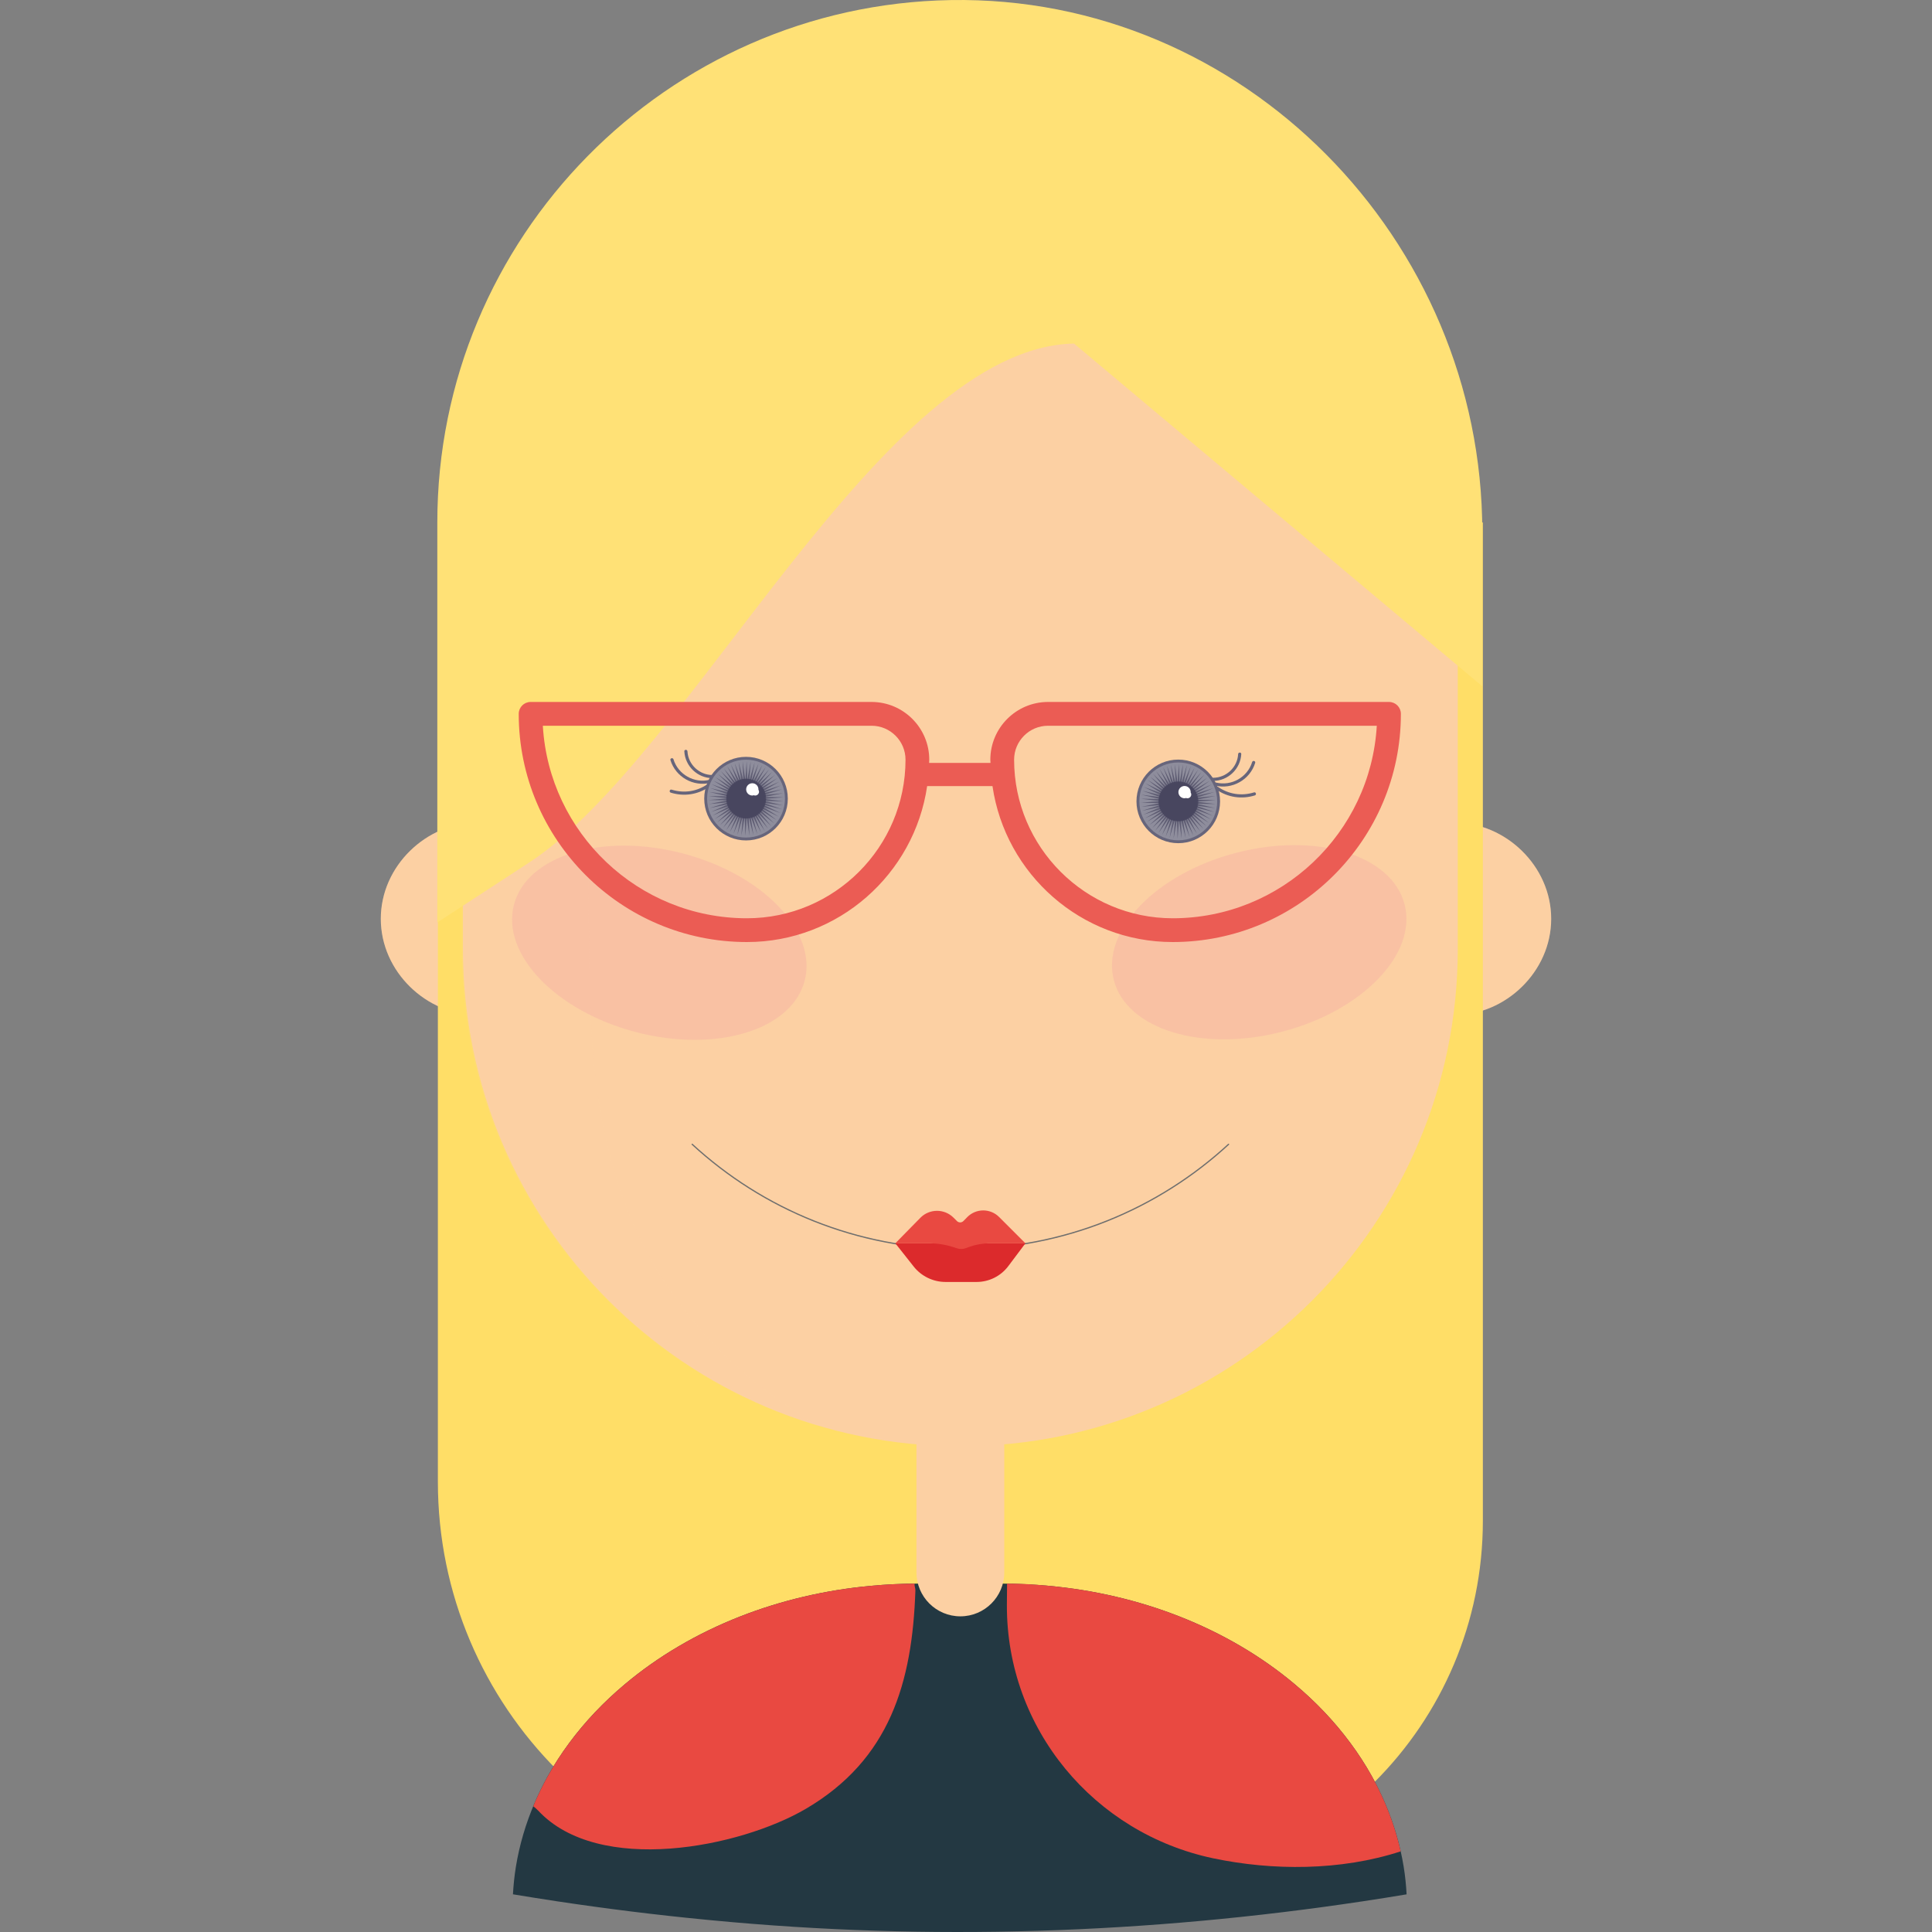<?xml version="1.0" encoding="iso-8859-1"?>
<!-- Generator: Adobe Illustrator 18.0.0, SVG Export Plug-In . SVG Version: 6.00 Build 0)  -->
<!DOCTYPE svg PUBLIC "-//W3C//DTD SVG 1.1//EN" "http://www.w3.org/Graphics/SVG/1.1/DTD/svg11.dtd">
<svg version="1.1" id="Capa_1" xmlns="http://www.w3.org/2000/svg" xmlns:xlink="http://www.w3.org/1999/xlink" x="0px" y="0px"
	 viewBox="0 0 154.069 154.069" style="enable-background:new 0 0 154.069 154.069;" xml:space="preserve">
<rect x="0" y="0" width="154.069" height="154.069" fill="#808080" stroke="none"/>
<g>
	<g>
		<g>
			<path style="fill:#FCD0A3;" d="M116.034,80.939c4,0,7.667-3.433,7.667-7.667c0-4.234-3.667-7.667-7.667-7.667V80.939z"/>
			<path style="opacity:0.16;fill:#FCD0A3;" d="M116.034,80.939c4,0,7.667-3.433,7.667-7.667c0-4.234-3.667-7.667-7.667-7.667
				V80.939z"/>
		</g>
		<g>
			<path style="fill:#FCD0A3;" d="M38.034,80.939c-4,0-7.667-3.433-7.667-7.667c0-4.234,3.667-7.667,7.667-7.667V80.939z"/>
			<path style="opacity:0.16;fill:#FCD0A3;" d="M38.034,80.939c-4,0-7.667-3.433-7.667-7.667c0-4.234,3.667-7.667,7.667-7.667
				V80.939z"/>
		</g>
	</g>
	<g>
		<g>
			<g>
				<path style="fill:#FFDE67;" d="M88.795,150.729H67.491c-17.989,0-32.572-14.583-32.572-32.571V41.666h83.333v79.605
					C118.252,137.54,105.064,150.729,88.795,150.729z"/>
				<g>
					<path style="fill:#233842;" d="M111.937,148.858c-0.285-1.747-0.787-3.439-1.481-5.059c-0.315-0.735-0.667-1.457-1.06-2.161
						c-1.016-1.819-2.284-3.528-3.769-5.097c-0.739-0.781-1.535-1.524-2.378-2.233c-2.633-2.212-5.745-4.051-9.206-5.407
						c-3.216-1.26-6.729-2.101-10.436-2.44c-1.211-0.111-2.44-0.174-3.688-0.174h-6.759c-1.248,0-2.477,0.063-3.688,0.174
						c-3.706,0.339-7.22,1.181-10.436,2.44c-3.461,1.357-6.574,3.195-9.207,5.409c-0.842,0.707-1.637,1.45-2.375,2.23
						c-1.485,1.568-2.754,3.277-3.77,5.097c-0.393,0.704-0.744,1.426-1.06,2.161c-0.695,1.622-1.198,3.314-1.483,5.064
						c-0.118,0.724-0.193,1.459-0.235,2.201c1.158,0.191,2.317,0.377,3.477,0.552c3.972,0.597,7.951,1.094,11.935,1.477
						c0.171,0.017,0.343,0.033,0.515,0.049c17.282,1.652,34.652,1.072,51.877-1.525c1.154-0.174,2.309-0.357,3.461-0.55
						C112.131,150.321,112.056,149.584,111.937,148.858z"/>
					<path style="fill:#E94941;" d="M42.922,144.393c4.828,5.174,16.077,2.941,21.345-0.15c6.695-3.929,8.485-10.072,8.732-17.408
						c0.006-0.194-0.095-0.37-0.061-0.545c-1.216,0.003-2.283,0.063-3.464,0.171c-3.706,0.339-7.22,1.181-10.436,2.44
						c-3.461,1.357-6.574,3.195-9.207,5.409c-0.842,0.707-1.637,1.45-2.375,2.23c-1.485,1.568-2.754,3.277-3.77,5.097
						c-0.393,0.704-0.744,1.426-1.06,2.161c-0.035,0.082-0.064,0.166-0.098,0.249C42.662,144.151,42.795,144.257,42.922,144.393z"/>
					<path style="fill:#E94941;" d="M80.295,128.001c-0.03,9.881,6.972,18.192,16.443,20.189c4.729,0.996,10.179,1.009,14.96-0.551
						c-0.295-1.317-0.712-2.601-1.243-3.841c-0.315-0.735-0.667-1.457-1.06-2.161c-1.016-1.819-2.284-3.527-3.769-5.097
						c-0.739-0.781-1.535-1.524-2.378-2.233c-2.633-2.212-5.745-4.051-9.206-5.407c-3.216-1.26-6.729-2.101-10.436-2.44
						c-1.211-0.111-2.049-0.172-3.297-0.172C80.311,126.288,80.297,127.301,80.295,128.001z"/>
				</g>
				<g>
					<path style="fill:#FCD0A3;" d="M76.586,128.896L76.586,128.896c-1.934,0-3.502-1.567-3.502-3.502v-13.963
						c0-1.934,1.568-3.502,3.502-3.502l0,0c1.934,0,3.501,1.568,3.501,3.502v13.963C80.087,127.328,78.519,128.896,76.586,128.896z"
						/>
					<path style="fill:#FCD0A3;" d="M76.586,115.333L76.586,115.333c-21.907,0-39.667-17.76-39.667-39.667v-34
						C36.919,19.759,54.678,2,76.586,2l0,0c21.908,0,39.666,17.759,39.666,39.667v34C116.252,97.573,98.493,115.333,76.586,115.333z
						"/>
					<path style="opacity:0.16;fill:#FCD0A3;" d="M54.906,104.884c-5.892-7.366-7.637-16.08-7.841-25.324
						c-0.202-9.157-0.265-17.485,0.294-26.664c0.543-8.917,2.318-17.641,6.814-25.005C60.358,17.763,71.498,8.208,82.161,2.41
						C80.308,2.144,78.416,2,76.489,2l0,0C54.582,2,36.822,19.759,36.822,41.666v34c0,18.021,12.022,33.227,28.481,38.057
						C61.359,111.427,57.808,108.512,54.906,104.884z"/>
				</g>
			</g>
			<path style="fill:#FFE176;" d="M118.207,54.729V42.404c0-23.314-19.079-42.798-42.391-42.398
				c-22.642,0.388-40.942,18.928-40.942,41.66v31.896l7.35-4.796c12.889-8.41,28.036-41.051,43.423-41.37L118.207,54.729z"/>
		</g>
		<g>
			<g>
				<path style="fill:none;stroke:#6F6F6E;stroke-width:0.1;stroke-linecap:round;stroke-linejoin:round;stroke-miterlimit:10;" d="
					M55.2,91.254c5.626,5.181,13.135,8.348,21.386,8.348c8.25,0,15.76-3.167,21.386-8.348"/>
				<g>
					<path style="fill:#DC2A2C;" d="M71.398,99.148l1.461,1.849c0.616,0.78,1.556,1.234,2.55,1.234h2.47
						c0.995,0,1.933-0.468,2.53-1.265l1.364-1.818H71.398z"/>
					<path style="fill:#E94941;" d="M77.132,97.063l-0.303,0.309c-0.142,0.145-0.374,0.146-0.517,0.003l-0.271-0.271
						c-0.733-0.732-1.923-0.727-2.648,0.013l-1.995,2.032h2.693c0.659,0,1.313,0.104,1.94,0.306l0.304,0.099
						c0.217,0.069,0.45,0.065,0.664-0.012l0.283-0.103c0.532-0.191,1.092-0.29,1.657-0.29h2.834l-2.097-2.097
						C78.972,96.347,77.829,96.352,77.132,97.063z"/>
				</g>
			</g>
			<g>
				
					<ellipse transform="matrix(0.968 0.253 -0.253 0.968 20.677 -10.846)" style="opacity:0.25;fill:#F296A4;" cx="52.589" cy="75.125" rx="11.974" ry="7.36"/>
				
					<ellipse transform="matrix(-0.968 0.253 -0.253 -0.968 216.7 122.436)" style="opacity:0.25;fill:#F296A4;" cx="100.492" cy="75.125" rx="11.974" ry="7.36"/>
			</g>
			<g>
				<g>
					<g>
						<g>
							<g>
								<g>
									<path style="fill:#67657B;" d="M96.902,62.646c1.364,0.339,2.783-0.466,3.193-1.81c0.047-0.155-0.194-0.22-0.241-0.066
										c-0.37,1.213-1.655,1.941-2.885,1.635C96.812,62.366,96.745,62.607,96.902,62.646L96.902,62.646z"/>
								</g>
							</g>
							<g>
								<g>
									<path style="fill:#67657B;" d="M96.741,62.274c1.189-0.001,2.184-0.954,2.245-2.139c0.008-0.161-0.242-0.16-0.25,0
										c-0.054,1.051-0.946,1.888-1.995,1.889C96.58,62.024,96.58,62.274,96.741,62.274L96.741,62.274z"/>
								</g>
							</g>
							<g>
								<g>
									<path style="fill:#67657B;" d="M97.003,62.966c0.911,0.626,2.01,0.791,3.066,0.465c0.154-0.047,0.088-0.289-0.066-0.241
										c-0.998,0.308-2.013,0.152-2.873-0.439C96.996,62.658,96.871,62.875,97.003,62.966L97.003,62.966z"/>
								</g>
							</g>
						</g>
						<g>
							<g>
								<circle style="fill:#67657B;" cx="93.962" cy="63.907" r="3.333"/>
								<circle style="fill:#8E8D9C;" cx="93.962" cy="63.907" r="3.104"/>
								<polygon style="fill:#5F5D73;" points="91.358,62.47 92.7,63.119 91.528,62.196 92.793,62.987 91.728,61.944 92.9,62.866 
									91.953,61.714 93.018,62.758 92.202,61.509 93.148,62.662 92.472,61.333 93.287,62.582 92.759,61.187 93.435,62.517 
									93.06,61.072 93.588,62.468 93.371,60.992 93.746,62.436 93.691,60.945 93.906,62.421 94.012,60.933 94.068,62.424 
									94.333,60.956 94.227,62.444 94.651,61.014 94.384,62.482 94.959,61.105 94.535,62.535 95.256,61.23 94.681,62.606 
									95.538,61.385 94.817,62.691 95.802,61.57 94.944,62.79 96.043,61.782 95.059,62.903 96.261,62.021 95.16,63.028 
									96.451,62.279 95.249,63.162 96.612,62.559 95.321,63.306 96.743,62.854 95.379,63.456 96.841,63.16 95.419,63.612 
									96.904,63.476 95.443,63.772 96.935,63.796 95.448,63.933 96.929,64.118 95.438,64.093 96.889,64.438 95.408,64.251 
									96.814,64.751 95.362,64.406 96.706,65.055 95.301,64.555 96.566,65.345 95.223,64.695 96.396,65.618 95.13,64.827 
									96.196,65.871 95.024,64.948 95.971,66.101 94.905,65.057 95.722,66.306 94.776,65.153 95.452,66.482 94.636,65.233 
									95.165,66.628 94.488,65.298 94.863,66.741 94.335,65.347 94.552,66.822 94.178,65.379 94.234,66.869 94.017,65.394 
									93.911,66.881 93.857,65.391 93.59,66.859 93.696,65.371 93.274,66.801 93.54,65.333 92.964,66.71 93.388,65.279 
									92.667,66.585 93.243,65.209 92.385,66.43 93.107,65.124 92.122,66.244 92.98,65.025 91.88,66.032 92.864,64.912 
									91.662,65.794 92.763,64.787 91.472,65.535 92.675,64.653 91.311,65.256 92.602,64.509 91.18,64.961 92.544,64.359 
									91.082,64.654 92.504,64.202 91.019,64.339 92.481,64.043 90.989,64.018 92.475,63.882 90.994,63.696 92.486,63.722 
									91.035,63.377 92.515,63.563 91.11,63.064 92.561,63.408 91.217,62.76 92.622,63.26 								"/>
							</g>
							<g>
								<circle style="opacity:0.35;fill:#1D1A3A;" cx="93.973" cy="63.907" r="1.587"/>
								<path style="fill:#FFFFFF;" d="M94.948,63.195c0-0.01,0.005-0.017,0.005-0.026c0-0.271-0.22-0.49-0.49-0.49
									c-0.271,0-0.49,0.22-0.49,0.49c0,0.271,0.219,0.49,0.49,0.49c0.041,0,0.077-0.014,0.115-0.023
									c0.036,0.015,0.075,0.023,0.116,0.023c0.168,0,0.305-0.137,0.305-0.305C94.999,63.294,94.978,63.241,94.948,63.195z"/>
							</g>
						</g>
					</g>
					<g>
						<g>
							<g>
								<g>
									<path style="fill:#67657B;" d="M56.592,62.185c-1.23,0.306-2.515-0.422-2.886-1.634c-0.047-0.154-0.288-0.088-0.241,0.066
										c0.41,1.344,1.829,2.148,3.193,1.809C56.815,62.387,56.748,62.146,56.592,62.185L56.592,62.185z"/>
								</g>
							</g>
							<g>
								<g>
									<path style="fill:#67657B;" d="M56.818,61.804c-1.049,0-1.941-0.837-1.996-1.888c-0.008-0.16-0.258-0.161-0.25,0
										c0.062,1.185,1.057,2.137,2.246,2.138C56.979,62.054,56.979,61.804,56.818,61.804L56.818,61.804z"/>
								</g>
							</g>
							<g>
								<g>
									<path style="fill:#67657B;" d="M56.43,62.53c-0.861,0.592-1.875,0.749-2.873,0.44c-0.154-0.048-0.22,0.194-0.066,0.241
										c1.056,0.327,2.154,0.162,3.066-0.465C56.688,62.655,56.564,62.438,56.43,62.53L56.43,62.53z"/>
								</g>
							</g>
						</g>
						<g>
							<g>
								<circle style="fill:#67657B;" cx="59.492" cy="63.688" r="3.333"/>
								<circle style="fill:#8E8D9C;" cx="59.492" cy="63.688" r="3.104"/>
								<polygon style="fill:#5F5D73;" points="56.887,62.25 58.231,62.9 57.058,61.977 58.323,62.768 57.257,61.724 58.429,62.647 
									57.483,61.494 58.548,62.538 57.732,61.289 58.678,62.443 58.002,61.113 58.818,62.362 58.288,60.968 58.965,62.297 
									58.59,60.854 59.118,62.248 58.902,60.773 59.276,62.216 59.22,60.726 59.436,62.201 59.542,60.714 59.597,62.204 
									59.863,60.737 59.757,62.225 60.18,60.794 59.914,62.262 60.489,60.885 60.066,62.316 60.786,61.01 60.211,62.386 
									61.068,61.165 60.347,62.471 61.332,61.351 60.473,62.57 61.573,61.563 60.589,62.684 61.791,61.801 60.691,62.808 
									61.982,62.061 60.779,62.943 62.143,62.339 60.852,63.086 62.273,62.634 60.909,63.237 62.371,62.941 60.949,63.393 
									62.435,63.256 60.973,63.552 62.464,63.577 60.979,63.713 62.459,63.899 60.967,63.873 62.419,64.219 60.939,64.032 
									62.344,64.532 60.893,64.187 62.236,64.835 60.831,64.335 62.096,65.125 60.753,64.476 61.925,65.399 60.66,64.608 
									61.726,65.652 60.554,64.729 61.501,65.882 60.435,64.837 61.252,66.086 60.305,64.933 60.982,66.262 60.166,65.014 
									60.695,66.408 60.019,65.078 60.394,66.523 59.865,65.127 60.082,66.604 59.708,65.159 59.763,66.65 59.547,65.174 
									59.442,66.662 59.386,65.171 59.12,66.639 59.226,65.152 58.803,66.581 59.07,65.114 58.494,66.49 58.918,65.06 
									58.197,66.366 58.773,64.99 57.915,66.21 58.636,64.904 57.652,66.026 58.51,64.805 57.41,65.813 58.395,64.693 
									57.193,65.575 58.293,64.568 57.002,65.316 58.205,64.433 56.841,65.036 58.132,64.289 56.71,64.742 58.074,64.139 
									56.612,64.435 58.034,63.983 56.549,64.119 58.01,63.823 56.519,63.799 58.005,63.662 56.525,63.477 58.016,63.502 
									56.565,63.157 58.045,63.344 56.639,62.844 58.091,63.19 56.747,62.54 58.153,63.04 								"/>
							</g>
							<g>
								<circle style="opacity:0.35;fill:#1D1A3A;" cx="59.503" cy="63.688" r="1.587"/>
								<path style="fill:#FFFFFF;" d="M60.478,62.975c0-0.009,0.005-0.017,0.005-0.025c0-0.271-0.22-0.49-0.49-0.49
									c-0.271,0-0.49,0.219-0.49,0.49c0,0.271,0.219,0.49,0.49,0.49c0.041,0,0.078-0.015,0.116-0.023
									c0.036,0.015,0.075,0.023,0.116,0.023c0.168,0,0.305-0.137,0.305-0.306C60.529,63.074,60.507,63.022,60.478,62.975z"/>
							</g>
						</g>
					</g>
				</g>
				<g>
					<path style="fill:#EB5C54;" d="M110.768,55.978H83.578c-2.538,0-4.603,2.065-4.603,4.604c0,0.087,0.011,0.17,0.013,0.256
						h-4.896c0.002-0.086,0.013-0.169,0.013-0.256c0-2.538-2.065-4.604-4.603-4.604H42.314c-0.523,0-0.948,0.425-0.948,0.948
						c0,10.034,8.164,18.198,18.198,18.198c7.301,0,13.346-5.415,14.372-12.436h5.21c1.026,7.021,7.071,12.436,14.372,12.436
						c10.034,0,18.197-8.164,18.197-18.198C111.715,56.403,111.291,55.978,110.768,55.978z M59.564,73.228
						c-8.671,0-15.782-6.805-16.275-15.353h26.214c1.493,0,2.708,1.214,2.708,2.707C72.211,67.555,66.537,73.228,59.564,73.228z
						 M93.518,73.228c-6.974,0-12.647-5.673-12.647-12.646c0-1.493,1.215-2.707,2.708-2.707h26.214
						C109.3,66.423,102.189,73.228,93.518,73.228z"/>
				</g>
			</g>
		</g>
	</g>
</g>
<g>
</g>
<g>
</g>
<g>
</g>
<g>
</g>
<g>
</g>
<g>
</g>
<g>
</g>
<g>
</g>
<g>
</g>
<g>
</g>
<g>
</g>
<g>
</g>
<g>
</g>
<g>
</g>
<g>
</g>
</svg>
